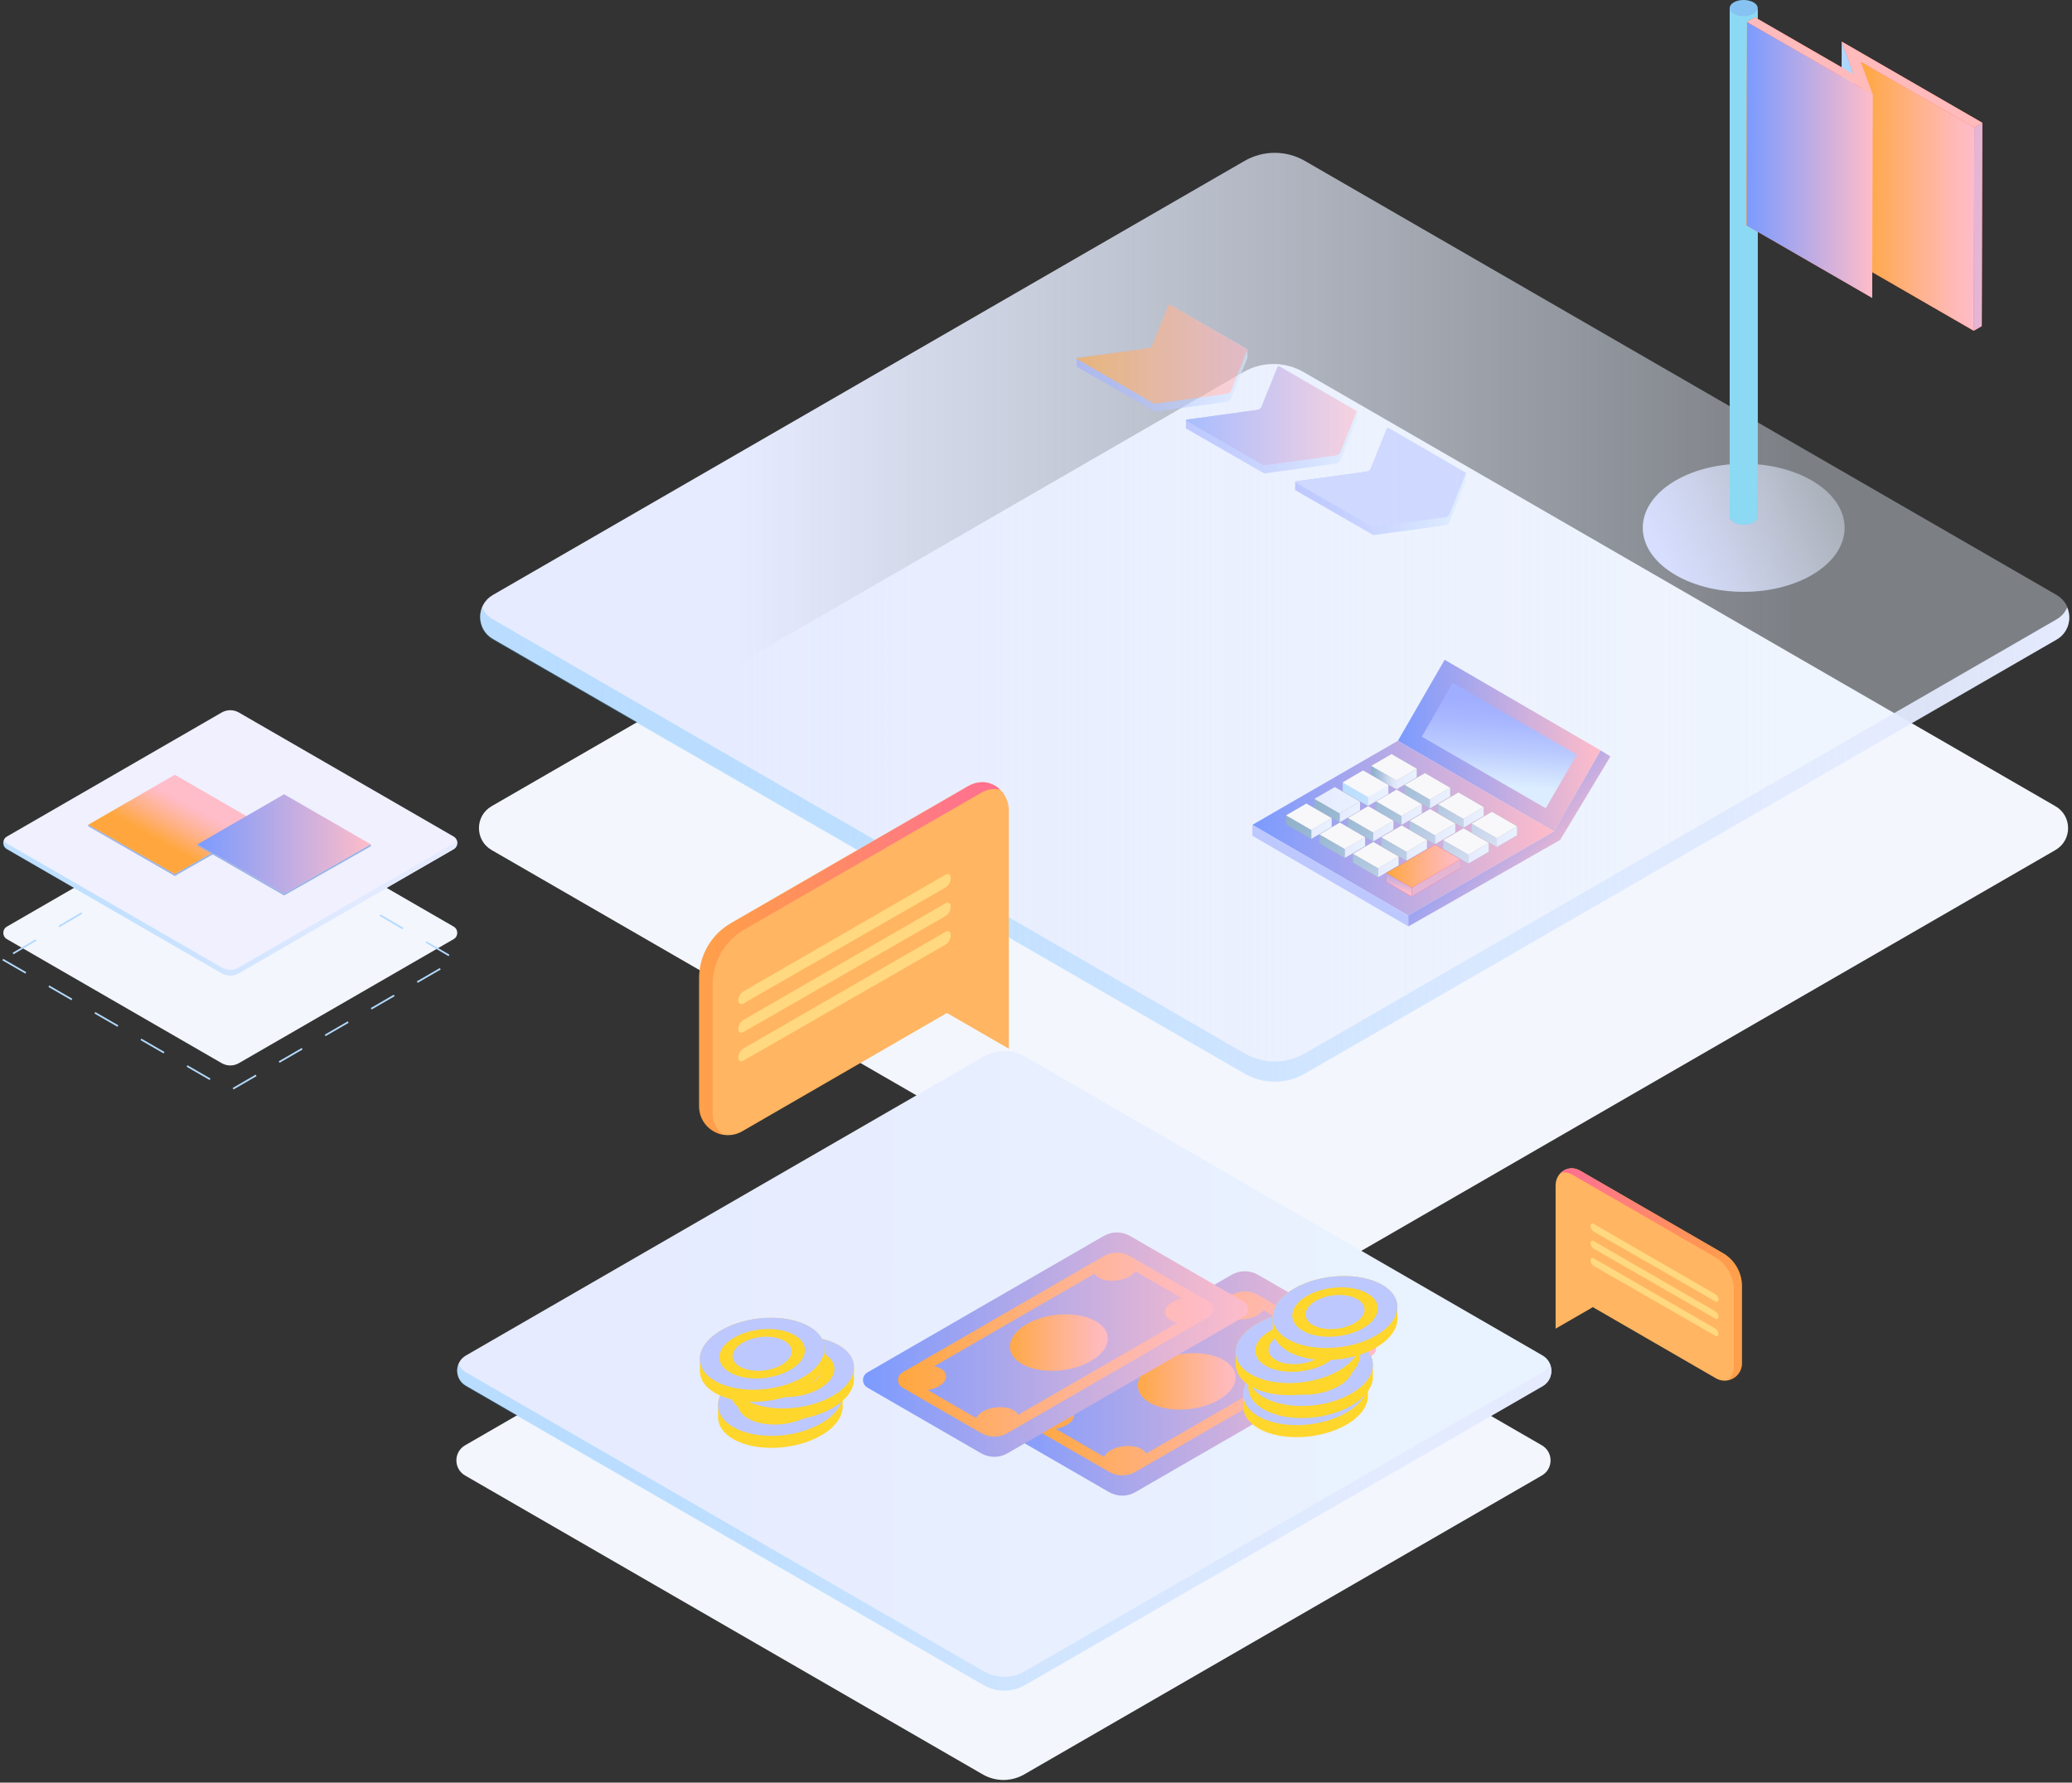 <?xml version="1.0" encoding="UTF-8"?>
<svg width="465px" height="400px" viewBox="0 0 465 400" version="1.1" xmlns="http://www.w3.org/2000/svg" xmlns:xlink="http://www.w3.org/1999/xlink">
    <rect x="0" y="0" width="465" height="400" fill="#333333" stroke="none"/>
    <title>Выгодные условия</title>
    <defs>
        <linearGradient x1="16.215%" y1="49.998%" x2="82.917%" y2="49.998%" id="linearGradient-1">
            <stop stop-color="#E6EBFF" offset="0%"></stop>
            <stop stop-color="#E9F2FF" stop-opacity="0.4" offset="100%"></stop>
        </linearGradient>
        <linearGradient x1="-0.002%" y1="49.999%" x2="100%" y2="49.999%" id="linearGradient-2">
            <stop stop-color="#50BBFF" stop-opacity="0.3" offset="0%"></stop>
            <stop stop-color="#56BDFF" stop-opacity="0.314" offset="1.96%"></stop>
            <stop stop-color="#82CBFF" stop-opacity="0.427" offset="18.16%"></stop>
            <stop stop-color="#A6D6FF" stop-opacity="0.542" offset="34.55%"></stop>
            <stop stop-color="#C2DFFF" stop-opacity="0.656" offset="50.93%"></stop>
            <stop stop-color="#D6E6FF" stop-opacity="0.771" offset="67.29%"></stop>
            <stop stop-color="#E2EAFF" stop-opacity="0.885" offset="83.64%"></stop>
            <stop stop-color="#E6EBFF" offset="100%"></stop>
        </linearGradient>
        <linearGradient x1="16.217%" y1="50.003%" x2="82.918%" y2="50.003%" id="linearGradient-3">
            <stop stop-color="#E6EBFF" offset="0%"></stop>
            <stop stop-color="#E9F2FF" offset="100%"></stop>
        </linearGradient>
        <linearGradient x1="0.004%" y1="50%" x2="100.001%" y2="50%" id="linearGradient-4">
            <stop stop-color="#50BBFF" stop-opacity="0.3" offset="0%"></stop>
            <stop stop-color="#56BDFF" stop-opacity="0.314" offset="1.96%"></stop>
            <stop stop-color="#82CBFF" stop-opacity="0.427" offset="18.16%"></stop>
            <stop stop-color="#A6D6FF" stop-opacity="0.542" offset="34.55%"></stop>
            <stop stop-color="#C2DFFF" stop-opacity="0.656" offset="50.93%"></stop>
            <stop stop-color="#D6E6FF" stop-opacity="0.771" offset="67.29%"></stop>
            <stop stop-color="#E2EAFF" stop-opacity="0.885" offset="83.64%"></stop>
            <stop stop-color="#E6EBFF" offset="100%"></stop>
        </linearGradient>
        <linearGradient x1="0.013%" y1="49.991%" x2="100.002%" y2="49.991%" id="linearGradient-5">
            <stop stop-color="#50BBFF" stop-opacity="0.3" offset="0%"></stop>
            <stop stop-color="#56BDFF" stop-opacity="0.314" offset="1.96%"></stop>
            <stop stop-color="#82CBFF" stop-opacity="0.427" offset="18.16%"></stop>
            <stop stop-color="#A6D6FF" stop-opacity="0.542" offset="34.55%"></stop>
            <stop stop-color="#C2DFFF" stop-opacity="0.656" offset="50.93%"></stop>
            <stop stop-color="#D6E6FF" stop-opacity="0.771" offset="67.29%"></stop>
            <stop stop-color="#E2EAFF" stop-opacity="0.885" offset="83.64%"></stop>
            <stop stop-color="#E6EBFF" offset="100%"></stop>
        </linearGradient>
        <linearGradient x1="6.613%" y1="63.563%" x2="101.047%" y2="34.029%" id="linearGradient-6">
            <stop stop-color="#D7DEFF" offset="0%"></stop>
            <stop stop-color="#DEE6FF" stop-opacity="0.692" offset="51.41%"></stop>
            <stop stop-color="#E9F2FF" stop-opacity="0.4" offset="100%"></stop>
        </linearGradient>
        <linearGradient x1="0.017%" y1="50%" x2="100.01%" y2="50%" id="linearGradient-7">
            <stop stop-color="#FFA73E" offset="0%"></stop>
            <stop stop-color="#FFB182" offset="44.11%"></stop>
            <stop stop-color="#FFB9B5" offset="81.65%"></stop>
            <stop stop-color="#FFBCC9" offset="100%"></stop>
        </linearGradient>
        <linearGradient x1="0.005%" y1="49.996%" x2="100.002%" y2="49.996%" id="linearGradient-8">
            <stop stop-color="#FFA73E" offset="0%"></stop>
            <stop stop-color="#E4A566" offset="0.071%"></stop>
            <stop stop-color="#AC9FB8" offset="0.226%"></stop>
            <stop stop-color="#899CEB" offset="0.336%"></stop>
            <stop stop-color="#7B9BFF" offset="0.39%"></stop>
            <stop stop-color="#FFBCC9" offset="100%"></stop>
        </linearGradient>
        <linearGradient x1="0.023%" y1="50.061%" x2="100.007%" y2="50.061%" id="linearGradient-9">
            <stop stop-color="#A0AEFF" offset="0%"></stop>
            <stop stop-color="#A7B6FF" offset="22.96%"></stop>
            <stop stop-color="#BBCBFF" offset="58.19%"></stop>
            <stop stop-color="#DBEDFF" offset="100%"></stop>
        </linearGradient>
        <linearGradient x1="0.015%" y1="49.992%" x2="100.004%" y2="49.992%" id="linearGradient-10">
            <stop stop-color="#FFA73E" offset="0%"></stop>
            <stop stop-color="#FFB182" offset="44.11%"></stop>
            <stop stop-color="#FFB9B5" offset="81.65%"></stop>
            <stop stop-color="#FFBCC9" offset="100%"></stop>
        </linearGradient>
        <linearGradient x1="-0.003%" y1="50.007%" x2="99.98%" y2="50.007%" id="linearGradient-11">
            <stop stop-color="#A0AEFF" offset="0%"></stop>
            <stop stop-color="#A7B6FF" offset="22.96%"></stop>
            <stop stop-color="#BBCBFF" offset="58.19%"></stop>
            <stop stop-color="#DBEDFF" offset="100%"></stop>
        </linearGradient>
        <linearGradient x1="0.014%" y1="50.023%" x2="100.003%" y2="50.023%" id="linearGradient-12">
            <stop stop-color="#FFA73E" offset="0%"></stop>
            <stop stop-color="#E4A566" offset="0.071%"></stop>
            <stop stop-color="#AC9FB8" offset="0.226%"></stop>
            <stop stop-color="#899CEB" offset="0.336%"></stop>
            <stop stop-color="#7B9BFF" offset="0.39%"></stop>
            <stop stop-color="#FFBCC9" offset="100%"></stop>
        </linearGradient>
        <linearGradient x1="-0.005%" y1="49.996%" x2="100.006%" y2="49.996%" id="linearGradient-13">
            <stop stop-color="#A0AEFF" offset="0%"></stop>
            <stop stop-color="#A7B6FF" offset="22.96%"></stop>
            <stop stop-color="#BBCBFF" offset="58.19%"></stop>
            <stop stop-color="#DBEDFF" offset="100%"></stop>
        </linearGradient>
        <linearGradient x1="0.002%" y1="49.997%" x2="99.998%" y2="49.997%" id="linearGradient-14">
            <stop stop-color="#FFA73E" offset="0%"></stop>
            <stop stop-color="#E4A566" offset="0.071%"></stop>
            <stop stop-color="#AC9FB8" offset="0.226%"></stop>
            <stop stop-color="#899CEB" offset="0.336%"></stop>
            <stop stop-color="#7B9BFF" offset="0.39%"></stop>
            <stop stop-color="#FFBCC9" offset="100%"></stop>
        </linearGradient>
        <linearGradient x1="-0.007%" y1="50.007%" x2="99.997%" y2="50.007%" id="linearGradient-15">
            <stop stop-color="#FFA73E" offset="0%"></stop>
            <stop stop-color="#E4A566" offset="0.071%"></stop>
            <stop stop-color="#AC9FB8" offset="0.226%"></stop>
            <stop stop-color="#899CEB" offset="0.336%"></stop>
            <stop stop-color="#7B9BFF" offset="0.39%"></stop>
            <stop stop-color="#FFBCC9" offset="100%"></stop>
        </linearGradient>
        <linearGradient x1="30.698%" y1="35.439%" x2="74.591%" y2="71.445%" id="linearGradient-16">
            <stop stop-color="#FFA73E" offset="0%"></stop>
            <stop stop-color="#E4A566" offset="0.071%"></stop>
            <stop stop-color="#AC9FB8" offset="0.226%"></stop>
            <stop stop-color="#899CEB" offset="0.336%"></stop>
            <stop stop-color="#7B9BFF" offset="0.39%"></stop>
            <stop stop-color="#FFBCC9" offset="100%"></stop>
        </linearGradient>
        <linearGradient x1="0.101%" y1="49.989%" x2="99.989%" y2="49.989%" id="linearGradient-17">
            <stop stop-color="#E6EBFF" offset="0%"></stop>
            <stop stop-color="#E9F2FF" offset="100%"></stop>
        </linearGradient>
        <linearGradient x1="-172.481%" y1="-166.281%" x2="439.588%" y2="428.757%" id="linearGradient-18">
            <stop stop-color="#50BBFF" stop-opacity="0.3" offset="0%"></stop>
            <stop stop-color="#56BDFF" stop-opacity="0.314" offset="1.96%"></stop>
            <stop stop-color="#82CBFF" stop-opacity="0.427" offset="18.16%"></stop>
            <stop stop-color="#A6D6FF" stop-opacity="0.542" offset="34.55%"></stop>
            <stop stop-color="#C2DFFF" stop-opacity="0.656" offset="50.93%"></stop>
            <stop stop-color="#D6E6FF" stop-opacity="0.771" offset="67.29%"></stop>
            <stop stop-color="#E2EAFF" stop-opacity="0.885" offset="83.64%"></stop>
            <stop stop-color="#E6EBFF" offset="100%"></stop>
        </linearGradient>
        <linearGradient x1="-0.107%" y1="49.905%" x2="100%" y2="49.905%" id="linearGradient-19">
            <stop stop-color="#E6EBFF" offset="0%"></stop>
            <stop stop-color="#E9F2FF" offset="100%"></stop>
        </linearGradient>
        <linearGradient x1="-273.627%" y1="-264.687%" x2="338.442%" y2="330.351%" id="linearGradient-20">
            <stop stop-color="#50BBFF" stop-opacity="0.3" offset="0%"></stop>
            <stop stop-color="#56BDFF" stop-opacity="0.314" offset="1.96%"></stop>
            <stop stop-color="#82CBFF" stop-opacity="0.427" offset="18.16%"></stop>
            <stop stop-color="#A6D6FF" stop-opacity="0.542" offset="34.55%"></stop>
            <stop stop-color="#C2DFFF" stop-opacity="0.656" offset="50.93%"></stop>
            <stop stop-color="#D6E6FF" stop-opacity="0.771" offset="67.29%"></stop>
            <stop stop-color="#E2EAFF" stop-opacity="0.885" offset="83.64%"></stop>
            <stop stop-color="#E6EBFF" offset="100%"></stop>
        </linearGradient>
        <linearGradient x1="-0.077%" y1="50.05%" x2="100.029%" y2="50.05%" id="linearGradient-21">
            <stop stop-color="#E6EBFF" offset="0%"></stop>
            <stop stop-color="#E9F2FF" offset="100%"></stop>
        </linearGradient>
        <linearGradient x1="-374.771%" y1="-362.23%" x2="237.296%" y2="231.678%" id="linearGradient-22">
            <stop stop-color="#50BBFF" stop-opacity="0.3" offset="0%"></stop>
            <stop stop-color="#56BDFF" stop-opacity="0.314" offset="1.96%"></stop>
            <stop stop-color="#82CBFF" stop-opacity="0.427" offset="18.16%"></stop>
            <stop stop-color="#A6D6FF" stop-opacity="0.542" offset="34.55%"></stop>
            <stop stop-color="#C2DFFF" stop-opacity="0.656" offset="50.93%"></stop>
            <stop stop-color="#D6E6FF" stop-opacity="0.771" offset="67.29%"></stop>
            <stop stop-color="#E2EAFF" stop-opacity="0.885" offset="83.64%"></stop>
            <stop stop-color="#E6EBFF" offset="100%"></stop>
        </linearGradient>
        <linearGradient x1="-0.02%" y1="49.972%" x2="100.09%" y2="49.972%" id="linearGradient-23">
            <stop stop-color="#E6EBFF" offset="0%"></stop>
            <stop stop-color="#E9F2FF" offset="100%"></stop>
        </linearGradient>
        <linearGradient x1="-151.952%" y1="-146.677%" x2="461.196%" y2="450.462%" id="linearGradient-24">
            <stop stop-color="#50BBFF" stop-opacity="0.3" offset="0%"></stop>
            <stop stop-color="#56BDFF" stop-opacity="0.314" offset="1.96%"></stop>
            <stop stop-color="#82CBFF" stop-opacity="0.427" offset="18.16%"></stop>
            <stop stop-color="#A6D6FF" stop-opacity="0.542" offset="34.55%"></stop>
            <stop stop-color="#C2DFFF" stop-opacity="0.656" offset="50.93%"></stop>
            <stop stop-color="#D6E6FF" stop-opacity="0.771" offset="67.29%"></stop>
            <stop stop-color="#E2EAFF" stop-opacity="0.885" offset="83.64%"></stop>
            <stop stop-color="#E6EBFF" offset="100%"></stop>
        </linearGradient>
        <linearGradient x1="-0.009%" y1="49.996%" x2="100.101%" y2="49.996%" id="linearGradient-25">
            <stop stop-color="#E6EBFF" offset="0%"></stop>
            <stop stop-color="#E9F2FF" offset="100%"></stop>
        </linearGradient>
        <linearGradient x1="-252.831%" y1="-243.752%" x2="359.238%" y2="350.156%" id="linearGradient-26">
            <stop stop-color="#50BBFF" stop-opacity="0.3" offset="0%"></stop>
            <stop stop-color="#56BDFF" stop-opacity="0.314" offset="1.96%"></stop>
            <stop stop-color="#82CBFF" stop-opacity="0.427" offset="18.16%"></stop>
            <stop stop-color="#A6D6FF" stop-opacity="0.542" offset="34.55%"></stop>
            <stop stop-color="#C2DFFF" stop-opacity="0.656" offset="50.93%"></stop>
            <stop stop-color="#D6E6FF" stop-opacity="0.771" offset="67.29%"></stop>
            <stop stop-color="#E2EAFF" stop-opacity="0.885" offset="83.64%"></stop>
            <stop stop-color="#E6EBFF" offset="100%"></stop>
        </linearGradient>
        <linearGradient x1="0.022%" y1="50.03%" x2="99.908%" y2="50.03%" id="linearGradient-27">
            <stop stop-color="#E6EBFF" offset="0%"></stop>
            <stop stop-color="#E9F2FF" offset="100%"></stop>
        </linearGradient>
        <linearGradient x1="-353.977%" y1="-341.973%" x2="258.092%" y2="251.936%" id="linearGradient-28">
            <stop stop-color="#50BBFF" stop-opacity="0.3" offset="0%"></stop>
            <stop stop-color="#56BDFF" stop-opacity="0.314" offset="1.96%"></stop>
            <stop stop-color="#82CBFF" stop-opacity="0.427" offset="18.16%"></stop>
            <stop stop-color="#A6D6FF" stop-opacity="0.542" offset="34.55%"></stop>
            <stop stop-color="#C2DFFF" stop-opacity="0.656" offset="50.93%"></stop>
            <stop stop-color="#D6E6FF" stop-opacity="0.771" offset="67.29%"></stop>
            <stop stop-color="#E2EAFF" stop-opacity="0.885" offset="83.64%"></stop>
            <stop stop-color="#E6EBFF" offset="100%"></stop>
        </linearGradient>
        <linearGradient x1="0.079%" y1="49.959%" x2="99.952%" y2="49.959%" id="linearGradient-29">
            <stop stop-color="#E6EBFF" offset="0%"></stop>
            <stop stop-color="#E9F2FF" offset="100%"></stop>
        </linearGradient>
        <linearGradient x1="-130.713%" y1="-125.689%" x2="481.356%" y2="469.349%" id="linearGradient-30">
            <stop stop-color="#50BBFF" stop-opacity="0.3" offset="0%"></stop>
            <stop stop-color="#56BDFF" stop-opacity="0.314" offset="1.96%"></stop>
            <stop stop-color="#82CBFF" stop-opacity="0.427" offset="18.16%"></stop>
            <stop stop-color="#A6D6FF" stop-opacity="0.542" offset="34.55%"></stop>
            <stop stop-color="#C2DFFF" stop-opacity="0.656" offset="50.93%"></stop>
            <stop stop-color="#D6E6FF" stop-opacity="0.771" offset="67.29%"></stop>
            <stop stop-color="#E2EAFF" stop-opacity="0.885" offset="83.64%"></stop>
            <stop stop-color="#E6EBFF" offset="100%"></stop>
        </linearGradient>
        <linearGradient x1="0.09%" y1="50.093%" x2="99.965%" y2="50.093%" id="linearGradient-31">
            <stop stop-color="#E6EBFF" offset="0%"></stop>
            <stop stop-color="#E9F2FF" offset="100%"></stop>
        </linearGradient>
        <linearGradient x1="-231.859%" y1="-223.493%" x2="380.21%" y2="370.415%" id="linearGradient-32">
            <stop stop-color="#50BBFF" stop-opacity="0.3" offset="0%"></stop>
            <stop stop-color="#56BDFF" stop-opacity="0.314" offset="1.96%"></stop>
            <stop stop-color="#82CBFF" stop-opacity="0.427" offset="18.16%"></stop>
            <stop stop-color="#A6D6FF" stop-opacity="0.542" offset="34.55%"></stop>
            <stop stop-color="#C2DFFF" stop-opacity="0.656" offset="50.93%"></stop>
            <stop stop-color="#D6E6FF" stop-opacity="0.771" offset="67.29%"></stop>
            <stop stop-color="#E2EAFF" stop-opacity="0.885" offset="83.64%"></stop>
            <stop stop-color="#E6EBFF" offset="100%"></stop>
        </linearGradient>
        <linearGradient x1="-0.039%" y1="49.94%" x2="100.05%" y2="49.94%" id="linearGradient-33">
            <stop stop-color="#E6EBFF" offset="0%"></stop>
            <stop stop-color="#E9F2FF" offset="100%"></stop>
        </linearGradient>
        <linearGradient x1="-110.113%" y1="-105.94%" x2="503.035%" y2="491.199%" id="linearGradient-34">
            <stop stop-color="#50BBFF" stop-opacity="0.3" offset="0%"></stop>
            <stop stop-color="#56BDFF" stop-opacity="0.314" offset="1.96%"></stop>
            <stop stop-color="#82CBFF" stop-opacity="0.427" offset="18.16%"></stop>
            <stop stop-color="#A6D6FF" stop-opacity="0.542" offset="34.55%"></stop>
            <stop stop-color="#C2DFFF" stop-opacity="0.656" offset="50.93%"></stop>
            <stop stop-color="#D6E6FF" stop-opacity="0.771" offset="67.29%"></stop>
            <stop stop-color="#E2EAFF" stop-opacity="0.885" offset="83.64%"></stop>
            <stop stop-color="#E6EBFF" offset="100%"></stop>
        </linearGradient>
        <linearGradient x1="-0.029%" y1="50.075%" x2="100.066%" y2="50.075%" id="linearGradient-35">
            <stop stop-color="#E6EBFF" offset="0%"></stop>
            <stop stop-color="#E9F2FF" offset="100%"></stop>
        </linearGradient>
        <linearGradient x1="-211.437%" y1="-204.13%" x2="401.711%" y2="391.876%" id="linearGradient-36">
            <stop stop-color="#50BBFF" stop-opacity="0.3" offset="0%"></stop>
            <stop stop-color="#56BDFF" stop-opacity="0.314" offset="1.96%"></stop>
            <stop stop-color="#82CBFF" stop-opacity="0.427" offset="18.16%"></stop>
            <stop stop-color="#A6D6FF" stop-opacity="0.542" offset="34.55%"></stop>
            <stop stop-color="#C2DFFF" stop-opacity="0.656" offset="50.93%"></stop>
            <stop stop-color="#D6E6FF" stop-opacity="0.771" offset="67.29%"></stop>
            <stop stop-color="#E2EAFF" stop-opacity="0.885" offset="83.64%"></stop>
            <stop stop-color="#E6EBFF" offset="100%"></stop>
        </linearGradient>
        <linearGradient x1="-0.036%" y1="50.011%" x2="100.035%" y2="50.011%" id="linearGradient-37">
            <stop stop-color="#E6EBFF" offset="0%"></stop>
            <stop stop-color="#E9F2FF" offset="100%"></stop>
        </linearGradient>
        <linearGradient x1="0.09%" y1="50.091%" x2="99.976%" y2="50.091%" id="linearGradient-38">
            <stop stop-color="#E6EBFF" offset="0%"></stop>
            <stop stop-color="#E9F2FF" offset="100%"></stop>
        </linearGradient>
        <linearGradient x1="-156.063%" y1="-107.872%" x2="664.725%" y2="520.993%" id="linearGradient-39">
            <stop stop-color="#50BBFF" stop-opacity="0.3" offset="0%"></stop>
            <stop stop-color="#56BDFF" stop-opacity="0.314" offset="1.96%"></stop>
            <stop stop-color="#82CBFF" stop-opacity="0.427" offset="18.16%"></stop>
            <stop stop-color="#A6D6FF" stop-opacity="0.542" offset="34.55%"></stop>
            <stop stop-color="#C2DFFF" stop-opacity="0.656" offset="50.93%"></stop>
            <stop stop-color="#D6E6FF" stop-opacity="0.771" offset="67.29%"></stop>
            <stop stop-color="#E2EAFF" stop-opacity="0.885" offset="83.64%"></stop>
            <stop stop-color="#E6EBFF" offset="100%"></stop>
        </linearGradient>
        <linearGradient x1="0.03%" y1="50.03%" x2="99.996%" y2="50.03%" id="linearGradient-40">
            <stop stop-color="#50BBFF" stop-opacity="0.3" offset="0%"></stop>
            <stop stop-color="#56BDFF" stop-opacity="0.314" offset="1.96%"></stop>
            <stop stop-color="#82CBFF" stop-opacity="0.427" offset="18.16%"></stop>
            <stop stop-color="#A6D6FF" stop-opacity="0.542" offset="34.55%"></stop>
            <stop stop-color="#C2DFFF" stop-opacity="0.656" offset="50.93%"></stop>
            <stop stop-color="#D6E6FF" stop-opacity="0.771" offset="67.29%"></stop>
            <stop stop-color="#E2EAFF" stop-opacity="0.885" offset="83.64%"></stop>
            <stop stop-color="#E6EBFF" offset="100%"></stop>
        </linearGradient>
        <linearGradient x1="0.07%" y1="50.06%" x2="99.941%" y2="50.06%" id="linearGradient-41">
            <stop stop-color="#E6EBFF" offset="0%"></stop>
            <stop stop-color="#E9F2FF" offset="100%"></stop>
        </linearGradient>
        <linearGradient x1="-30.102%" y1="-27.722%" x2="581.967%" y2="566.187%" id="linearGradient-42">
            <stop stop-color="#50BBFF" stop-opacity="0.3" offset="0%"></stop>
            <stop stop-color="#56BDFF" stop-opacity="0.314" offset="1.96%"></stop>
            <stop stop-color="#82CBFF" stop-opacity="0.427" offset="18.16%"></stop>
            <stop stop-color="#A6D6FF" stop-opacity="0.542" offset="34.55%"></stop>
            <stop stop-color="#C2DFFF" stop-opacity="0.656" offset="50.93%"></stop>
            <stop stop-color="#D6E6FF" stop-opacity="0.771" offset="67.29%"></stop>
            <stop stop-color="#E2EAFF" stop-opacity="0.885" offset="83.64%"></stop>
            <stop stop-color="#E6EBFF" offset="100%"></stop>
        </linearGradient>
        <linearGradient x1="-0.034%" y1="50.008%" x2="99.974%" y2="50.008%" id="linearGradient-43">
            <stop stop-color="#E6EBFF" offset="0%"></stop>
            <stop stop-color="#E9F2FF" offset="100%"></stop>
        </linearGradient>
        <linearGradient x1="-0.055%" y1="50.045%" x2="100.042%" y2="50.045%" id="linearGradient-44">
            <stop stop-color="#E6EBFF" offset="0%"></stop>
            <stop stop-color="#E9F2FF" offset="100%"></stop>
        </linearGradient>
        <linearGradient x1="-9.323%" y1="-7.667%" x2="603.825%" y2="588.338%" id="linearGradient-45">
            <stop stop-color="#50BBFF" stop-opacity="0.3" offset="0%"></stop>
            <stop stop-color="#56BDFF" stop-opacity="0.314" offset="1.96%"></stop>
            <stop stop-color="#82CBFF" stop-opacity="0.427" offset="18.16%"></stop>
            <stop stop-color="#A6D6FF" stop-opacity="0.542" offset="34.55%"></stop>
            <stop stop-color="#C2DFFF" stop-opacity="0.656" offset="50.93%"></stop>
            <stop stop-color="#D6E6FF" stop-opacity="0.771" offset="67.29%"></stop>
            <stop stop-color="#E2EAFF" stop-opacity="0.885" offset="83.64%"></stop>
            <stop stop-color="#E6EBFF" offset="100%"></stop>
        </linearGradient>
        <linearGradient x1="70.005%" y1="-29.633%" x2="44.4%" y2="71.987%" id="linearGradient-46">
            <stop stop-color="#FFA73E" offset="0%"></stop>
            <stop stop-color="#E4A566" offset="0.071%"></stop>
            <stop stop-color="#AC9FB8" offset="0.226%"></stop>
            <stop stop-color="#899CEB" offset="0.336%"></stop>
            <stop stop-color="#7B9BFF" offset="0.39%"></stop>
            <stop stop-color="#FFBCC9" offset="100%"></stop>
        </linearGradient>
        <linearGradient x1="0.026%" y1="49.982%" x2="99.998%" y2="49.982%" id="linearGradient-47">
            <stop stop-color="#FFA73E" offset="0%"></stop>
            <stop stop-color="#FFB182" offset="44.11%"></stop>
            <stop stop-color="#FFB9B5" offset="81.65%"></stop>
            <stop stop-color="#FFBCC9" offset="100%"></stop>
        </linearGradient>
        <linearGradient x1="53.478%" y1="14.975%" x2="46.907%" y2="81.142%" id="linearGradient-48">
            <stop stop-color="#A0AEFF" offset="0%"></stop>
            <stop stop-color="#A7B6FF" offset="22.96%"></stop>
            <stop stop-color="#BBCBFF" offset="58.19%"></stop>
            <stop stop-color="#DBEDFF" offset="100%"></stop>
        </linearGradient>
        <linearGradient x1="37.702%" y1="62.772%" x2="63.93%" y2="35.784%" id="linearGradient-49">
            <stop stop-color="#FFA73E" offset="0%"></stop>
            <stop stop-color="#FFB182" offset="44.11%"></stop>
            <stop stop-color="#FFB9B5" offset="81.65%"></stop>
            <stop stop-color="#FFBCC9" offset="100%"></stop>
        </linearGradient>
        <linearGradient x1="-0.009%" y1="49.984%" x2="99.991%" y2="49.984%" id="linearGradient-50">
            <stop stop-color="#FFA73E" offset="0%"></stop>
            <stop stop-color="#E4A566" offset="0.071%"></stop>
            <stop stop-color="#AC9FB8" offset="0.226%"></stop>
            <stop stop-color="#899CEB" offset="0.336%"></stop>
            <stop stop-color="#7B9BFF" offset="0.39%"></stop>
            <stop stop-color="#FFBCC9" offset="100%"></stop>
        </linearGradient>
        <linearGradient x1="0%" y1="49.992%" x2="100.012%" y2="49.992%" id="linearGradient-51">
            <stop stop-color="#FFA73E" offset="0%"></stop>
            <stop stop-color="#E4A566" offset="0.071%"></stop>
            <stop stop-color="#AC9FB8" offset="0.226%"></stop>
            <stop stop-color="#899CEB" offset="0.336%"></stop>
            <stop stop-color="#7B9BFF" offset="0.39%"></stop>
            <stop stop-color="#FFBCC9" offset="100%"></stop>
        </linearGradient>
        <linearGradient x1="-0.009%" y1="49.983%" x2="100.014%" y2="49.983%" id="linearGradient-52">
            <stop stop-color="#FFA73E" offset="0%"></stop>
            <stop stop-color="#FFB182" offset="44.11%"></stop>
            <stop stop-color="#FFB9B5" offset="81.65%"></stop>
            <stop stop-color="#FFBCC9" offset="100%"></stop>
        </linearGradient>
        <linearGradient x1="-0.001%" y1="50.015%" x2="100.001%" y2="50.015%" id="linearGradient-53">
            <stop stop-color="#FFA73E" offset="0%"></stop>
            <stop stop-color="#FFB182" offset="44.11%"></stop>
            <stop stop-color="#FFB9B5" offset="81.65%"></stop>
            <stop stop-color="#FFBCC9" offset="100%"></stop>
        </linearGradient>
        <linearGradient x1="0.003%" y1="50.004%" x2="100.015%" y2="50.004%" id="linearGradient-54">
            <stop stop-color="#FFA73E" offset="0%"></stop>
            <stop stop-color="#E4A566" offset="0.071%"></stop>
            <stop stop-color="#AC9FB8" offset="0.226%"></stop>
            <stop stop-color="#899CEB" offset="0.336%"></stop>
            <stop stop-color="#7B9BFF" offset="0.39%"></stop>
            <stop stop-color="#FFBCC9" offset="100%"></stop>
        </linearGradient>
        <linearGradient x1="0.002%" y1="50.03%" x2="100.01%" y2="50.03%" id="linearGradient-55">
            <stop stop-color="#FFA73E" offset="0%"></stop>
            <stop stop-color="#FFB182" offset="44.11%"></stop>
            <stop stop-color="#FFB9B5" offset="81.65%"></stop>
            <stop stop-color="#FFBCC9" offset="100%"></stop>
        </linearGradient>
        <linearGradient x1="0.003%" y1="50.006%" x2="100.005%" y2="50.006%" id="linearGradient-56">
            <stop stop-color="#FFA73E" offset="0%"></stop>
            <stop stop-color="#FFB182" offset="44.11%"></stop>
            <stop stop-color="#FFB9B5" offset="81.65%"></stop>
            <stop stop-color="#FFBCC9" offset="100%"></stop>
        </linearGradient>
        <linearGradient x1="99.99%" y1="50.002%" x2="-0.003%" y2="50.002%" id="linearGradient-57">
            <stop stop-color="#FF6E91" offset="0%"></stop>
            <stop stop-color="#FF6E8D" stop-opacity="0.874" offset="17.99%"></stop>
            <stop stop-color="#FF6E81" stop-opacity="0.748" offset="35.97%"></stop>
            <stop stop-color="#FF6F6D" stop-opacity="0.622" offset="53.96%"></stop>
            <stop stop-color="#FF6F51" stop-opacity="0.496" offset="71.96%"></stop>
            <stop stop-color="#FF702D" stop-opacity="0.371" offset="89.81%"></stop>
            <stop stop-color="#FF7015" stop-opacity="0.3" offset="100%"></stop>
        </linearGradient>
        <linearGradient x1="0.006%" y1="49.992%" x2="100.006%" y2="49.992%" id="linearGradient-58">
            <stop stop-color="#FF6E91" offset="0%"></stop>
            <stop stop-color="#FF6E8D" stop-opacity="0.874" offset="17.99%"></stop>
            <stop stop-color="#FF6E81" stop-opacity="0.748" offset="35.97%"></stop>
            <stop stop-color="#FF6F6D" stop-opacity="0.622" offset="53.96%"></stop>
            <stop stop-color="#FF6F51" stop-opacity="0.496" offset="71.96%"></stop>
            <stop stop-color="#FF702D" stop-opacity="0.371" offset="89.81%"></stop>
            <stop stop-color="#FF7015" stop-opacity="0.3" offset="100%"></stop>
        </linearGradient>
    </defs>
    <g id="Основной-сайт" stroke="none" stroke-width="1" fill="none" fill-rule="evenodd">
        <g id="Новый-блок-с-иллюстрацией-Copy" transform="translate(-810, -996)">
            <g id="Выгодные-условия" transform="translate(810, 996)">
                <path d="M279.05,288.15 L110.33,190.74 C106.54,188.55 106.54,183.09 110.33,180.9 L279.05,83.49 C283.23,81.08 288.38,81.08 292.56,83.49 L461.28,180.9 C465.07,183.09 465.07,188.55 461.28,190.74 L292.56,288.15 C288.38,290.56 283.23,290.56 279.05,288.15 Z" id="Path" fill="#F3F6FD" fill-rule="nonzero"></path>
                <path d="M279.32,240.76 L110.6,143.35 C106.81,141.16 106.81,135.7 110.6,133.51 L279.32,36.1 C283.5,33.69 288.65,33.69 292.83,36.1 L461.55,133.51 C465.34,135.7 465.34,141.16 461.55,143.35 L292.83,240.76 C288.65,243.17 283.5,243.17 279.32,240.76 Z" id="Path" fill="url(#linearGradient-1)" fill-rule="nonzero"></path>
                <path d="M461.55,138.97 L292.83,236.38 C288.65,238.79 283.5,238.79 279.32,236.38 L110.6,138.97 C109.48,138.32 108.69,137.38 108.24,136.32 C107.16,138.82 107.94,141.98 110.6,143.52 L279.32,240.93 C283.5,243.34 288.65,243.34 292.83,240.93 L461.55,143.52 C464.21,141.98 465,138.83 463.91,136.32 C463.46,137.38 462.67,138.32 461.55,138.97 Z" id="Path" fill="url(#linearGradient-2)" fill-rule="nonzero"></path>
                <path d="M220.55,398.16 L104.38,331.09 C101.77,329.58 101.77,325.82 104.38,324.31 L220.55,257.24 C223.43,255.58 226.97,255.58 229.85,257.24 L346.02,324.31 C348.63,325.82 348.63,329.58 346.02,331.09 L229.85,398.16 C226.97,399.82 223.43,399.82 220.55,398.16 Z" id="Path" fill="#F3F6FD" fill-rule="nonzero"></path>
                <path d="M220.73,378.01 L104.56,310.94 C101.95,309.43 101.95,305.67 104.56,304.16 L220.73,237.09 C223.61,235.43 227.15,235.43 230.03,237.09 L346.2,304.16 C348.81,305.67 348.81,309.43 346.2,310.94 L230.03,378.01 C227.16,379.68 223.61,379.68 220.73,378.01 Z" id="Path" fill="url(#linearGradient-3)" fill-rule="nonzero"></path>
                <path d="M346.2,307.93 L230.03,375 C227.15,376.66 223.61,376.66 220.73,375 L104.56,307.93 C103.79,307.48 103.25,306.84 102.93,306.11 C102.18,307.83 102.72,310.01 104.56,311.06 L220.73,378.13 C223.61,379.79 227.15,379.79 230.03,378.13 L346.2,311.06 C348.03,310 348.57,307.83 347.83,306.11 C347.51,306.83 346.97,307.48 346.2,307.93 Z" id="Path" fill="url(#linearGradient-4)" fill-rule="nonzero"></path>
                <path d="M49.75,238.56 L1.55,210.73 C0.47,210.11 0.47,208.54 1.55,207.92 L49.75,180.09 C50.94,179.4 52.41,179.4 53.61,180.09 L101.81,207.92 C102.89,208.54 102.89,210.11 101.81,210.73 L53.61,238.56 C52.41,239.25 50.94,239.25 49.75,238.56 Z" id="Path" fill="#F3F6FD" fill-rule="nonzero"></path>
                <path d="M0.62,215.32 L51.56,244.73 L102.37,215.32 L51.29,185.5 L0.62,215.32 Z" id="Path" stroke="#B3DAFF" stroke-width="0.384" stroke-dasharray="5.969"></path>
                <path d="M49.75,218.35 L1.55,190.52 C0.47,189.9 0.47,188.33 1.55,187.71 L49.75,159.88 C50.94,159.19 52.41,159.19 53.61,159.88 L101.81,187.71 C102.89,188.33 102.89,189.9 101.81,190.52 L53.61,218.35 C52.41,219.03 50.94,219.03 49.75,218.35 Z" id="Path" fill="#F0F0FF" fill-rule="nonzero"></path>
                <path d="M101.8,189.27 L53.6,217.1 C52.41,217.79 50.94,217.79 49.74,217.1 L1.54,189.27 C1.22,189.08 1,188.82 0.86,188.51 C0.55,189.22 0.77,190.13 1.54,190.57 L49.74,218.4 C50.93,219.09 52.4,219.09 53.6,218.4 L101.8,190.57 C102.56,190.13 102.78,189.23 102.48,188.51 C102.35,188.81 102.12,189.08 101.8,189.27 Z" id="Path" fill="url(#linearGradient-5)" fill-rule="nonzero"></path>
                <ellipse id="Oval" fill="url(#linearGradient-6)" fill-rule="nonzero" cx="391.32" cy="118.43" rx="22.65" ry="14.37"></ellipse>
                <g id="Group" transform="translate(388, 0)" fill-rule="nonzero">
                    <g id="Path">
                        <path d="M6.46,1.84 C6.47,1.37 6.16,0.89 5.53,0.53 C4.33,-0.16 2.34,-0.2 1.09,0.53 C0.48,0.88 0.18,1.35 0.18,1.81 C0.18,1.81 0.18,1.81 0.18,1.81 L0.18,115.89 C0.18,116.36 0.49,116.83 1.11,117.18 C2.34,117.89 4.32,117.89 5.55,117.18 C6.16,116.83 6.46,116.37 6.46,115.9 L6.46,1.82 C6.46,1.83 6.46,1.84 6.46,1.84 Z" fill="#86C3F2"></path>
                        <path d="M6.46,1.83 L6.46,115.91 C6.46,116.37 6.16,116.83 5.55,117.19 C4.33,117.9 2.34,117.9 1.11,117.19 C0.49,116.83 0.18,116.36 0.18,115.9 L0.18,1.82 C0.18,2.29 0.49,2.76 1.11,3.11 C2.34,3.82 4.32,3.82 5.55,3.11 C6.15,2.75 6.46,2.29 6.46,1.83 Z" fill="#8CD9F4"></path>
                    </g>
                    <polygon id="Path" fill="#FF6342" points="25.32 9.33 25.31 15.11 5.87 3.89 4.08 4.93 3.95 50.56 32.16 66.85 32.18 61.07 54.95 74.22 56.75 73.18 56.88 27.55"></polygon>
                    <polygon id="Path" fill="#AED7FF" points="28.02 16.67 27.89 62.3 25.19 54.96 25.32 9.33"></polygon>
                    <polygon id="Path" fill="url(#linearGradient-7)" points="55.08 28.59 54.95 74.22 29.46 59.5 29.59 13.87"></polygon>
                    <polygon id="Path" fill="url(#linearGradient-8)" points="32.29 21.22 32.16 66.85 3.95 50.56 4.08 4.93"></polygon>
                    <polygon id="Path" fill="#E5B5D4" points="56.88 27.55 56.75 73.18 54.95 74.22 55.08 28.59"></polygon>
                    <polygon id="Path" fill="#FFBABC" points="56.88 27.55 55.08 28.59 29.59 13.87 32.29 21.22 4.08 4.93 5.87 3.89 28.02 16.67 25.32 9.33"></polygon>
                </g>
                <g id="Group" transform="translate(241, 68)" fill-rule="nonzero" opacity="0.6">
                    <g id="Path">
                        <path d="M35.21,21.57 L38.94,12.32 L38.96,10.5 C38.98,10.45 38.95,10.39 38.89,10.35 L21.64,0.39 C21.49,0.3 21.24,0.35 21.19,0.46 L17.53,9.52 C17.41,9.83 16.99,10.07 16.46,10.14 L0.82,12.29 C0.69,12.31 0.61,12.38 0.62,12.44 C0.62,12.44 0.62,12.44 0.62,12.44 L0.6,14.26 L18.18,24.37 L34.14,22.18 C34.68,22.12 35.09,21.88 35.21,21.57" fill="url(#linearGradient-9)"></path>
                        <g fill="url(#linearGradient-10)">
                            <path d="M38.89,10.36 C38.96,10.4 38.98,10.45 38.96,10.51 L35.23,19.76 C35.11,20.07 34.69,20.31 34.16,20.38 L18.2,22.57 C18.11,22.58 18.01,22.57 17.95,22.53 L0.7,12.57 C0.55,12.48 0.62,12.34 0.83,12.31 L16.47,10.16 C17,10.09 17.41,9.85 17.54,9.54 L21.2,0.48 C21.25,0.36 21.5,0.32 21.65,0.41 L38.89,10.36 Z"></path>
                        </g>
                    </g>
                    <g transform="translate(25, 14)" id="Path">
                        <path d="M17.71,24.23 L33.67,22.04 C34.2,21.97 34.61,21.73 34.74,21.42 L38.47,12.17 L38.49,10.35 C38.51,10.3 38.48,10.24 38.42,10.21 L21.17,0.25 C21.02,0.16 20.77,0.21 20.72,0.32 L17.06,9.38 C16.94,9.69 16.52,9.93 15.99,10 L0.35,12.15 C0.22,12.17 0.14,12.24 0.15,12.3 C0.15,12.3 0.15,12.3 0.15,12.3 L0.13,14.12 L17.71,24.23 Z" fill="url(#linearGradient-11)"></path>
                        <g fill="url(#linearGradient-12)">
                            <path d="M38.41,10.21 C38.48,10.25 38.5,10.3 38.48,10.35 L34.75,19.6 C34.63,19.91 34.21,20.15 33.68,20.22 L17.72,22.41 C17.63,22.42 17.54,22.41 17.47,22.37 L0.22,12.41 C0.07,12.32 0.14,12.18 0.35,12.15 L15.99,10 C16.52,9.93 16.93,9.69 17.06,9.38 L20.72,0.32 C20.77,0.2 21.02,0.16 21.17,0.25 L38.41,10.21 Z"></path>
                        </g>
                    </g>
                    <g transform="translate(49, 28)" id="Path">
                        <path d="M18.23,24.08 L34.19,21.89 C34.72,21.82 35.13,21.58 35.26,21.27 L38.99,12.02 L39,10.2 C39.02,10.15 38.99,10.09 38.93,10.06 L21.68,0.1 C21.53,0.01 21.28,0.06 21.23,0.17 L17.57,9.23 C17.45,9.54 17.03,9.78 16.5,9.85 L0.87,12 C0.74,12.02 0.66,12.09 0.67,12.15 C0.67,12.15 0.67,12.15 0.67,12.15 L0.65,13.97 L18.23,24.08 Z" fill="url(#linearGradient-13)"></path>
                        <g fill="#BDC8FF">
                            <path d="M38.93,10.06 C39,10.1 39.02,10.15 39,10.21 L35.27,19.46 C35.15,19.77 34.73,20.01 34.2,20.08 L18.24,22.27 C18.15,22.28 18.05,22.27 17.99,22.23 L0.74,12.27 C0.59,12.18 0.66,12.04 0.87,12.01 L16.51,9.86 C17.04,9.79 17.45,9.55 17.58,9.24 L21.24,0.18 C21.29,0.06 21.54,0.02 21.69,0.11 L38.93,10.06 Z"></path>
                        </g>
                    </g>
                </g>
                <g id="Group" transform="translate(281, 148)" fill-rule="nonzero">
                    <g id="Path">
                        <polygon fill="url(#linearGradient-14)" points="67.73 38.57 32.72 18.22 43.21 0.05 78.22 20.39"></polygon>
                        <polygon fill="url(#linearGradient-15)" points="35.05 57.43 0.05 37.09 32.72 18.22 67.73 38.57"></polygon>
                        <polygon fill="#BDC8FF" points="35.07 59.88 0.06 39.54 0.05 37.09 35.05 57.43"></polygon>
                        <polygon fill="url(#linearGradient-16)" points="78.22 20.39 80.41 21.73 69.13 40.48 35.07 59.88 35.05 57.43 67.73 38.57"></polygon>
                    </g>
                    <g transform="translate(15, 25)" fill="#ACABB1" id="Path">
                        <polygon points="29.45 5.75 29.46 3.76 23.79 0.48 19.23 3.13 19.22 5.12 24.89 8.4"></polygon>
                        <polygon points="26.73 9.46 32.41 12.74 36.96 10.09 36.97 8.1 31.3 4.82 26.74 7.47"></polygon>
                        <polygon points="38.81 9.16 34.25 11.81 34.24 13.8 39.92 17.07 44.48 14.42 44.48 12.43"></polygon>
                        <polygon points="23.09 9.45 23.09 7.46 17.42 4.18 12.86 6.83 12.86 8.82 18.53 12.1"></polygon>
                        <polygon points="30.6 13.78 30.6 11.8 24.93 8.52 20.37 11.17 20.37 13.16 26.04 16.43"></polygon>
                        <polygon points="27.89 15.51 27.88 17.5 33.55 20.77 38.11 18.12 38.12 16.13 32.44 12.86"></polygon>
                        <polygon points="16.72 13.15 16.73 11.16 11.06 7.88 6.5 10.53 6.49 12.52 12.16 15.8"></polygon>
                        <polygon points="14.01 14.87 14 16.86 19.67 20.13 24.23 17.48 24.24 15.49 18.57 12.22"></polygon>
                        <polygon points="10.36 14.86 4.69 11.58 0.13 14.23 0.13 16.22 5.8 19.5 10.36 16.85"></polygon>
                        <polygon points="17.87 19.19 12.2 15.92 7.64 18.57 7.64 20.56 13.31 23.83 17.87 21.18"></polygon>
                    </g>
                    <polygon id="Path" fill="#FF3E61" points="30.15 47.91 30.15 49.9 35.82 53.17 46.74 46.82 46.75 44.83 41.08 41.56"></polygon>
                    <polygon id="Path" fill="url(#linearGradient-17)" points="44.46 28.76 44.45 30.75 39.89 33.4 39.9 31.41"></polygon>
                    <polygon id="Path" fill="url(#linearGradient-18)" points="39.9 31.41 39.89 33.4 34.22 30.12 34.23 28.13"></polygon>
                    <polygon id="Path" fill="#F8F8FA" points="44.46 28.76 39.9 31.41 34.23 28.13 38.79 25.48"></polygon>
                    <polygon id="Path" fill="url(#linearGradient-19)" points="51.97 33.1 51.96 35.09 47.41 37.74 47.41 35.75"></polygon>
                    <polygon id="Path" fill="url(#linearGradient-20)" points="47.41 35.75 47.41 37.74 41.73 34.46 41.74 32.47"></polygon>
                    <polygon id="Path" fill="#F8F8FA" points="51.97 33.1 47.41 35.75 41.74 32.47 46.3 29.82"></polygon>
                    <polygon id="Path" fill="url(#linearGradient-21)" points="59.48 37.43 59.48 39.42 54.92 42.07 54.92 40.08"></polygon>
                    <polygon id="Path" fill="url(#linearGradient-22)" points="54.92 40.08 54.92 42.07 49.24 38.8 49.25 36.81"></polygon>
                    <polygon id="Path" fill="#F8F8FA" points="59.48 37.43 54.92 40.08 49.25 36.81 53.81 34.16"></polygon>
                    <polygon id="Path" fill="url(#linearGradient-23)" points="38.09 32.46 38.09 34.45 33.53 37.1 33.53 35.11"></polygon>
                    <polygon id="Path" fill="url(#linearGradient-24)" points="33.53 35.11 33.53 37.1 27.86 33.82 27.86 31.83"></polygon>
                    <polygon id="Path" fill="#F8F8FA" points="38.09 32.46 33.53 35.11 27.86 31.83 32.42 29.18"></polygon>
                    <polygon id="Path" fill="url(#linearGradient-25)" points="45.6 36.8 45.6 38.78 41.04 41.43 41.05 39.44"></polygon>
                    <polygon id="Path" fill="url(#linearGradient-26)" points="41.05 39.44 41.04 41.43 35.37 38.16 35.37 36.17"></polygon>
                    <polygon id="Path" fill="#F8F8FA" points="45.6 36.8 41.05 39.44 35.37 36.17 39.93 33.52"></polygon>
                    <polygon id="Path" fill="url(#linearGradient-27)" points="53.12 41.13 53.11 43.12 48.55 45.77 48.56 43.78"></polygon>
                    <polygon id="Path" fill="url(#linearGradient-28)" points="48.56 43.78 48.55 45.77 42.88 42.5 42.89 40.51"></polygon>
                    <polygon id="Path" fill="#F8F8FA" points="53.12 41.13 48.56 43.78 42.89 40.51 47.44 37.86"></polygon>
                    <polygon id="Path" fill="url(#linearGradient-29)" points="31.73 36.16 31.72 38.15 27.16 40.8 27.17 38.81"></polygon>
                    <polygon id="Path" fill="url(#linearGradient-30)" points="27.17 38.81 27.16 40.8 21.49 37.52 21.5 35.53"></polygon>
                    <polygon id="Path" fill="#F8F8FA" points="31.73 36.16 27.17 38.81 21.5 35.53 26.06 32.88"></polygon>
                    <polygon id="Path" fill="url(#linearGradient-31)" points="39.24 40.49 39.23 42.48 34.67 45.13 34.68 43.14"></polygon>
                    <polygon id="Path" fill="url(#linearGradient-32)" points="34.68 43.14 34.67 45.13 29 41.86 29.01 39.87"></polygon>
                    <polygon id="Path" fill="#F8F8FA" points="39.24 40.49 34.68 43.14 29.01 39.87 33.57 37.22"></polygon>
                    <polygon id="Path" fill="url(#linearGradient-33)" points="25.36 39.86 25.36 41.85 20.8 44.5 20.8 42.51"></polygon>
                    <polygon id="Path" fill="url(#linearGradient-34)" points="20.8 42.51 20.8 44.5 15.13 41.22 15.13 39.23"></polygon>
                    <polygon id="Path" fill="#F8F8FA" points="25.36 39.86 20.8 42.51 15.13 39.23 19.69 36.58"></polygon>
                    <polygon id="Path" fill="url(#linearGradient-35)" points="32.87 44.19 32.87 46.18 28.31 48.83 28.31 46.84"></polygon>
                    <polygon id="Path" fill="url(#linearGradient-36)" points="28.31 46.84 28.31 48.83 22.64 45.56 22.64 43.57"></polygon>
                    <polygon id="Path" fill="#F8F8FA" points="32.87 44.19 28.31 46.84 22.64 43.57 27.2 40.92"></polygon>
                    <g transform="translate(7, 21)" id="Path">
                        <polygon fill="#ACABB1" points="29.94 5.47 29.95 3.48 24.28 0.21 19.72 2.86 19.71 4.85 25.38 8.12"></polygon>
                        <polygon fill="url(#linearGradient-37)" points="23.58 9.17 23.58 7.18 17.91 3.91 13.35 6.56 13.35 8.55 19.02 11.82"></polygon>
                        <polygon fill="#ACABB1" points="17.21 12.87 17.22 10.88 11.55 7.61 6.99 10.26 6.98 12.25 12.65 15.52"></polygon>
                        <polygon fill="#ACABB1" points="10.85 14.58 5.18 11.31 0.62 13.96 0.62 15.95 6.29 19.22 10.85 16.57"></polygon>
                        <polygon fill="url(#linearGradient-38)" points="29.95 3.48 29.94 5.47 25.38 8.12 25.39 6.13"></polygon>
                    </g>
                    <polygon id="Path" fill="#F8F8FA" points="36.95 24.48 32.39 27.13 26.72 23.86 31.28 21.21"></polygon>
                    <g transform="translate(20, 23)" id="Path">
                        <polygon fill="url(#linearGradient-39)" points="6.02 7.83 6.02 9.82 0.35 6.55 0.35 4.56"></polygon>
                        <polygon fill="url(#linearGradient-40)" points="12.39 4.13 12.38 6.12 6.71 2.85 6.72 0.86"></polygon>
                    </g>
                    <polygon id="Path" fill="#F8F8FA" points="30.58 28.18 26.02 30.83 20.35 27.56 24.91 24.91"></polygon>
                    <polygon id="Path" fill="url(#linearGradient-41)" points="24.22 31.88 24.21 33.87 19.65 36.52 19.66 34.53"></polygon>
                    <polygon id="Path" fill="url(#linearGradient-42)" points="19.66 34.53 19.65 36.52 13.98 33.25 13.99 31.26"></polygon>
                    <polygon id="Path" fill="url(#linearGradient-43)" points="24.22 31.88 19.66 34.53 13.99 31.26 18.55 28.61"></polygon>
                    <polygon id="Path" fill="url(#linearGradient-44)" points="17.85 35.58 17.85 37.57 13.29 40.22 13.29 38.23"></polygon>
                    <polygon id="Path" fill="url(#linearGradient-45)" points="13.29 38.23 13.29 40.22 7.62 36.95 7.62 34.96"></polygon>
                    <polygon id="Path" fill="#F8F8FA" points="17.85 35.58 13.29 38.23 7.62 34.96 12.18 32.31"></polygon>
                    <polygon id="Path" fill="#E5B5D4" points="46.75 44.83 46.74 46.82 35.82 53.17 35.83 51.18"></polygon>
                    <polygon id="Path" fill="url(#linearGradient-46)" points="35.83 51.18 35.82 53.17 30.15 49.9 30.15 47.91"></polygon>
                    <polygon id="Path" fill="url(#linearGradient-47)" points="46.75 44.83 35.83 51.18 30.15 47.91 41.08 41.56"></polygon>
                    <polyline id="Path" fill="url(#linearGradient-48)" points="72.86 21.32 45.03 5.25 38.08 17.3 65.91 33.37 72.86 21.32"></polyline>
                </g>
                <polygon id="Path" fill="url(#linearGradient-49)" fill-rule="nonzero" points="19.78 185.08 39.23 173.85 58.68 185.08 39.23 196.16"></polygon>
                <polygon id="Path" fill="#95B0E5" fill-rule="nonzero" points="19.78 185.08 39.23 196.16 58.68 185.08 58.68 185.5 39.23 196.55 19.78 185.39"></polygon>
                <polygon id="Path" fill="url(#linearGradient-50)" fill-rule="nonzero" points="44.31 189.46 63.76 178.23 83.22 189.46 63.76 200.54"></polygon>
                <polygon id="Path" fill="#95B0E5" fill-rule="nonzero" points="44.31 189.46 63.76 200.54 83.22 189.46 83.22 189.88 63.76 200.92 44.31 189.77"></polygon>
                <g id="Group" transform="translate(157, 276)" fill-rule="nonzero">
                    <g id="surface1" transform="translate(65, 9)">
                        <path d="M1.37,31.67 L54.42,1.04 C56.24,-0.01 58.49,-0.01 60.31,1.04 L85.85,15.79 C87.16,16.55 87.16,18.44 85.85,19.19 L32.8,49.82 C30.98,50.87 28.73,50.87 26.91,49.82 L1.37,35.07 C0.06,34.31 0.06,32.42 1.37,31.67 Z" id="Path" fill="url(#linearGradient-51)"></path>
                        <path d="M51.52,29.12 C46.94,31.77 40,32.05 36.04,29.76 C32.07,27.47 32.57,23.47 37.15,20.82 C41.73,18.17 48.67,17.89 52.63,20.18 C56.6,22.47 56.1,26.47 51.52,29.12 Z" id="Path" fill="url(#linearGradient-52)"></path>
                        <path d="M78,15.78 L60.32,5.57 C59.41,5.04 58.39,4.78 57.37,4.78 C56.35,4.78 55.34,5.04 54.42,5.57 L9.23,31.66 C7.92,32.42 7.92,34.31 9.23,35.06 L26.91,45.27 C27.82,45.8 28.84,46.06 29.86,46.06 C30.88,46.06 31.9,45.8 32.81,45.27 L78,19.19 C79.31,18.43 79.31,16.54 78,15.78 Z M34.17,40.14 C32.41,39.12 29.32,39.25 27.29,40.42 C26.54,40.85 26.04,41.37 25.79,41.9 L14.92,35.62 C15.79,35.47 16.63,35.19 17.35,34.78 C19.39,33.6 19.61,31.82 17.84,30.81 C17.42,30.57 16.91,30.39 16.37,30.27 L52.36,9.49 C52.55,9.83 52.88,10.14 53.33,10.4 C55.09,11.42 58.18,11.29 60.21,10.11 C60.8,9.77 61.23,9.38 61.52,8.97 L72.1,15.08 C71.27,15.24 70.48,15.51 69.8,15.9 C67.76,17.08 67.54,18.86 69.31,19.87 C69.81,20.16 70.42,20.35 71.08,20.46 L35.23,41.16 C35.02,40.79 34.67,40.43 34.17,40.14 Z" id="Shape" fill="url(#linearGradient-53)"></path>
                        <path d="M84.98,25.55 C84.98,23.7 83.86,21.92 81.57,20.6 C76.51,17.68 67.68,18.05 61.84,21.42 C58.52,23.33 56.89,25.81 57.02,28.12 L57.01,28.12 L57.01,30.69 L57.01,30.69 C57.06,32.5 58.18,34.22 60.42,35.52 C65.48,38.44 74.31,38.07 80.15,34.7 C83.34,32.86 84.98,30.5 84.98,28.26 L84.98,28.26 L84.98,25.55 L84.98,25.55 Z" id="Path" fill="#FFD62C"></path>
                        <path d="M80.15,31.99 C74.31,35.36 65.48,35.73 60.42,32.81 C55.36,29.89 56,24.79 61.84,21.42 C67.68,18.05 76.51,17.68 81.57,20.6 C86.62,23.52 85.99,28.62 80.15,31.99 Z" id="Path" fill="#BDC8FF"></path>
                        <path d="M77.28,30.33 C73.27,32.64 67.21,32.9 63.74,30.89 C60.27,28.89 60.7,25.38 64.71,23.07 C68.72,20.76 74.78,20.5 78.25,22.51 C81.72,24.52 81.29,28.02 77.28,30.33 Z" id="Path" fill="#FFD62C"></path>
                        <path d="M75.33,29.21 C72.56,30.81 68.38,30.98 65.99,29.6 C63.59,28.22 63.9,25.8 66.66,24.21 C69.42,22.62 73.61,22.44 76,23.82 C78.4,25.2 78.1,27.61 75.33,29.21 Z" id="Path" fill="#BDC8FF"></path>
                    </g>
                    <path d="M37.66,31.96 L90.71,1.33 C92.53,0.28 94.78,0.28 96.6,1.33 L122.14,16.08 C123.45,16.84 123.45,18.73 122.14,19.48 L69.09,50.11 C67.27,51.16 65.02,51.16 63.2,50.11 L37.66,35.36 C36.35,34.61 36.35,32.72 37.66,31.96 Z" id="Path" fill="url(#linearGradient-54)"></path>
                    <path d="M87.81,29.41 C83.23,32.06 76.29,32.34 72.33,30.05 C68.36,27.76 68.86,23.76 73.44,21.11 C78.02,18.46 84.96,18.18 88.92,20.47 C92.89,22.76 92.4,26.77 87.81,29.41 Z" id="Path" fill="url(#linearGradient-55)"></path>
                    <path d="M114.29,16.08 L96.61,5.87 C95.7,5.34 94.68,5.08 93.66,5.08 C92.64,5.08 91.63,5.34 90.71,5.87 L45.52,31.96 C44.21,32.72 44.21,34.61 45.52,35.36 L63.2,45.57 C64.11,46.1 65.13,46.36 66.15,46.36 C67.17,46.36 68.19,46.1 69.1,45.57 L114.29,19.48 C115.6,18.73 115.6,16.84 114.29,16.08 Z M70.46,40.44 C68.7,39.42 65.61,39.55 63.58,40.72 C62.83,41.15 62.33,41.67 62.08,42.2 L51.21,35.92 C52.08,35.77 52.92,35.49 53.64,35.08 C55.68,33.9 55.9,32.12 54.13,31.11 C53.71,30.87 53.2,30.69 52.66,30.57 L88.65,9.79 C88.84,10.13 89.17,10.44 89.62,10.7 C91.38,11.72 94.47,11.59 96.5,10.41 C97.09,10.07 97.53,9.68 97.81,9.27 L108.39,15.38 C107.56,15.53 106.77,15.81 106.09,16.2 C104.05,17.38 103.83,19.16 105.6,20.17 C106.1,20.46 106.71,20.65 107.37,20.76 L71.52,41.46 C71.31,41.09 70.97,40.73 70.46,40.44 Z" id="Shape" fill="url(#linearGradient-56)"></path>
                    <path d="M151.11,30.26 C151.11,28.41 149.99,26.63 147.7,25.31 C142.64,22.39 133.81,22.76 127.97,26.13 C124.65,28.04 123.02,30.52 123.15,32.83 L123.14,32.83 L123.14,35.4 L123.14,35.4 C123.19,37.21 124.31,38.93 126.55,40.23 C131.61,43.15 140.44,42.78 146.28,39.41 C149.47,37.57 151.11,35.21 151.11,32.97 L151.11,32.97 L151.11,30.26 L151.11,30.26 Z" id="Path" fill="#FFD62C"></path>
                    <path d="M146.28,36.7 C140.44,40.07 131.61,40.44 126.55,37.52 C121.49,34.6 122.13,29.5 127.97,26.13 C133.81,22.76 142.64,22.39 147.7,25.31 C152.75,28.23 152.12,33.33 146.28,36.7 Z" id="Path" fill="#BDC8FF"></path>
                    <path d="M143.41,35.05 C139.4,37.36 133.34,37.62 129.87,35.61 C126.4,33.61 126.83,30.1 130.84,27.79 C134.85,25.48 140.91,25.22 144.38,27.23 C147.85,29.23 147.42,32.73 143.41,35.05 Z" id="Path" fill="#FFD62C"></path>
                    <path d="M141.46,33.92 C138.69,35.52 134.51,35.69 132.12,34.31 C129.72,32.93 130.03,30.51 132.79,28.92 C135.55,27.33 139.74,27.15 142.13,28.53 C144.53,29.91 144.23,32.32 141.46,33.92 Z" id="Path" fill="#BDC8FF"></path>
                    <path d="M148.28,25.12 C148.28,23.27 147.16,21.49 144.87,20.17 C139.81,17.25 130.98,17.62 125.14,20.99 C121.82,22.9 120.19,25.38 120.32,27.69 L120.31,27.69 L120.31,30.26 L120.31,30.26 C120.36,32.07 121.48,33.79 123.72,35.09 C128.78,38.01 137.61,37.64 143.45,34.27 C146.64,32.43 148.28,30.07 148.28,27.83 L148.28,27.83 L148.28,25.12 L148.28,25.12 Z" id="Path" fill="#FFD62C"></path>
                    <path d="M143.46,31.56 C137.62,34.93 128.79,35.3 123.73,32.38 C118.67,29.46 119.31,24.36 125.15,20.99 C130.99,17.62 139.82,17.25 144.88,20.17 C149.93,23.09 149.3,28.19 143.46,31.56 Z" id="Path" fill="#BDC8FF"></path>
                    <path d="M140.59,29.91 C136.58,32.22 130.52,32.48 127.05,30.47 C123.58,28.47 124.01,24.96 128.02,22.65 C132.03,20.34 138.09,20.08 141.56,22.09 C145.03,24.09 144.6,27.59 140.59,29.91 Z" id="Path" fill="#FFD62C"></path>
                    <path d="M138.64,28.78 C135.87,30.38 131.69,30.55 129.3,29.17 C126.91,27.79 127.21,25.37 129.97,23.78 C132.74,22.18 136.92,22.01 139.31,23.39 C141.7,24.77 141.4,27.18 138.64,28.78 Z" id="Path" fill="#BDC8FF"></path>
                    <path d="M156.6,17.25 C156.6,15.4 155.48,13.62 153.19,12.3 C148.13,9.38 139.3,9.75 133.46,13.12 C130.14,15.03 128.51,17.51 128.64,19.82 L128.63,19.82 L128.63,22.39 L128.63,22.39 C128.68,24.2 129.8,25.92 132.04,27.22 C137.1,30.14 145.93,29.77 151.77,26.4 C154.96,24.56 156.6,22.2 156.6,19.96 L156.6,19.96 L156.6,17.25 L156.6,17.25 Z" id="Path" fill="#FFD62C"></path>
                    <path d="M151.77,23.69 C145.93,27.06 137.1,27.43 132.04,24.51 C126.98,21.59 127.62,16.49 133.46,13.12 C139.3,9.75 148.13,9.38 153.19,12.3 C158.25,15.22 157.61,20.32 151.77,23.69 Z" id="Path" fill="#BDC8FF"></path>
                    <path d="M148.9,22.04 C144.89,24.35 138.83,24.61 135.36,22.6 C131.89,20.6 132.32,17.09 136.33,14.78 C140.34,12.47 146.4,12.21 149.87,14.22 C153.35,16.22 152.91,19.72 148.9,22.04 Z" id="Path" fill="#FFD62C"></path>
                    <path d="M146.95,20.91 C144.18,22.51 140,22.68 137.61,21.3 C135.21,19.92 135.52,17.5 138.28,15.91 C141.05,14.31 145.23,14.14 147.62,15.52 C150.02,16.9 149.72,19.31 146.95,20.91 Z" id="Path" fill="#BDC8FF"></path>
                    <g transform="translate(0, 19)" id="Path">
                        <path d="M32.11,17.95 C32.11,16.1 30.99,14.32 28.7,13 C23.64,10.08 14.81,10.45 8.97,13.82 C5.65,15.73 4.02,18.21 4.15,20.52 L4.14,20.52 L4.14,23.09 L4.14,23.09 C4.19,24.9 5.31,26.62 7.55,27.92 C12.61,30.84 21.44,30.47 27.28,27.1 C30.47,25.26 32.11,22.9 32.11,20.66 L32.11,20.66 L32.11,17.95 L32.11,17.95 Z" fill="#FFD62C"></path>
                        <path d="M27.29,24.4 C21.45,27.77 12.62,28.14 7.56,25.22 C2.5,22.3 3.14,17.2 8.98,13.83 C14.82,10.46 23.65,10.09 28.71,13.01 C33.76,15.93 33.13,21.03 27.29,24.4 Z" fill="#BDC8FF"></path>
                        <path d="M24.42,22.74 C20.41,25.05 14.35,25.31 10.88,23.3 C7.41,21.3 7.84,17.79 11.85,15.48 C15.86,13.17 21.92,12.91 25.39,14.92 C28.86,16.92 28.42,20.42 24.42,22.74 Z" fill="#FFD62C"></path>
                        <path d="M22.47,21.61 C19.7,23.21 15.52,23.38 13.13,22 C10.73,20.62 11.04,18.2 13.8,16.61 C16.56,15.02 20.75,14.84 23.14,16.22 C25.53,17.6 25.23,20.02 22.47,21.61 Z" fill="#BDC8FF"></path>
                        <path d="M34.65,11.8 C34.65,9.95 33.53,8.17 31.24,6.85 C26.18,3.93 17.35,4.3 11.51,7.67 C8.19,9.58 6.56,12.06 6.69,14.37 L6.68,14.37 L6.68,16.94 L6.68,16.94 C6.73,18.75 7.85,20.47 10.09,21.77 C15.15,24.69 23.98,24.32 29.82,20.95 C33.01,19.11 34.65,16.75 34.65,14.51 L34.65,14.51 L34.65,11.8 L34.65,11.8 Z" fill="#FFD62C"></path>
                        <path d="M29.83,18.25 C23.99,21.62 15.16,21.99 10.1,19.07 C5.04,16.15 5.68,11.05 11.52,7.68 C17.36,4.31 26.19,3.94 31.25,6.86 C36.3,9.77 35.66,14.87 29.83,18.25 Z" fill="#BDC8FF"></path>
                        <path d="M26.95,16.59 C22.94,18.9 16.88,19.16 13.41,17.15 C9.94,15.15 10.37,11.64 14.38,9.33 C18.39,7.02 24.45,6.76 27.92,8.77 C31.4,10.77 30.96,14.27 26.95,16.59 Z" fill="#FFD62C"></path>
                        <path d="M25,15.46 C22.23,17.06 18.05,17.23 15.66,15.85 C13.26,14.47 13.57,12.05 16.33,10.46 C19.1,8.86 23.28,8.69 25.67,10.07 C28.07,11.45 27.77,13.87 25,15.46 Z" fill="#BDC8FF"></path>
                        <path d="M28.03,7.61 C28.03,5.76 26.91,3.98 24.62,2.66 C19.56,-0.26 10.73,0.11 4.89,3.48 C1.57,5.39 -0.06,7.87 0.07,10.18 L0.06,10.18 L0.06,12.75 L0.06,12.75 C0.11,14.56 1.23,16.28 3.47,17.58 C8.53,20.5 17.36,20.13 23.2,16.76 C26.39,14.92 28.03,12.56 28.03,10.32 L28.03,10.32 L28.03,7.61 L28.03,7.61 Z" fill="#FFD62C"></path>
                        <path d="M23.2,14.05 C17.36,17.42 8.53,17.79 3.47,14.87 C-1.59,11.95 -0.95,6.85 4.89,3.48 C10.73,0.11 19.56,-0.26 24.62,2.66 C29.67,5.58 29.04,10.68 23.2,14.05 Z" fill="#BDC8FF"></path>
                        <path d="M20.33,12.4 C16.32,14.71 10.26,14.97 6.79,12.96 C3.32,10.96 3.75,7.45 7.76,5.14 C11.77,2.83 17.83,2.57 21.3,4.58 C24.77,6.58 24.34,10.08 20.33,12.4 Z" fill="#FFD62C"></path>
                        <path d="M18.38,11.27 C15.61,12.87 11.43,13.04 9.04,11.66 C6.64,10.28 6.95,7.86 9.71,6.27 C12.48,4.67 16.66,4.5 19.05,5.88 C21.45,7.26 21.15,9.68 18.38,11.27 Z" fill="#BDC8FF"></path>
                    </g>
                </g>
                <g id="Group" transform="translate(156, 175)" fill-rule="nonzero">
                    <g id="Path">
                        <path d="M8,32.15 L61.23,1.42 C65.54,-1.07 70.4,1.98 70.4,6.95 L70.4,44.27 L70.4,60.32 L56.51,52.3 L10.57,78.85 C6.26,81.32 0.9,78.21 0.9,73.25 L0.9,44.44 C0.91,39.37 3.61,34.69 8,32.15 Z" fill="#FFB561"></path>
                        <path d="M0.91,44.49 C0.91,39.42 3.62,34.73 8.01,32.2 L61.16,1.47 C63.66,0.02 66.25,0.17 68.43,2.15 C67.03,1.91 65.66,2.05 64.26,2.85 L11.03,33.58 C6.64,36.12 3.93,40.8 3.93,45.87 L3.93,74.68 C3.93,76.76 4.87,78.51 6.29,79.67 C3.37,79.16 0.91,76.66 0.91,73.3 L0.91,44.49 L0.91,44.49 Z" fill="url(#linearGradient-57)"></path>
                    </g>
                    <path d="M10.93,47.4 L56.28,21.22 C56.77,20.94 57.38,21.29 57.38,21.85 L57.38,22.01 C57.38,22.91 56.9,23.75 56.11,24.2 L10.77,50.22 C10.28,50.5 9.68,50.15 9.68,49.59 L9.68,49.59 C9.66,48.69 10.15,47.85 10.93,47.4 Z" id="Path" fill="#FFD880"></path>
                    <path d="M10.93,53.81 L56.28,27.63 C56.77,27.35 57.38,27.7 57.38,28.26 L57.38,28.42 C57.38,29.32 56.9,30.16 56.11,30.61 L10.77,56.63 C10.28,56.91 9.68,56.56 9.68,56 L9.68,56 C9.66,55.1 10.15,54.26 10.93,53.81 Z" id="Path" fill="#FFD880"></path>
                    <path d="M10.93,60.22 L56.28,34.04 C56.77,33.76 57.38,34.11 57.38,34.67 L57.38,34.83 C57.38,35.73 56.9,36.57 56.11,37.02 L10.77,63.04 C10.28,63.32 9.68,62.97 9.68,62.41 L9.68,62.41 C9.66,61.51 10.15,60.67 10.93,60.22 Z" id="Path" fill="#FFD880"></path>
                </g>
                <g id="Group" transform="translate(349, 262)" fill-rule="nonzero">
                    <g id="Path">
                        <path d="M37.66,19.18 L5.63,0.69 C3.04,-0.81 0.11,1.03 0.11,4.02 L0.11,26.48 L0.11,36.14 L8.47,31.31 L36.11,47.29 C38.7,48.77 41.93,46.9 41.93,43.92 L41.93,26.58 C41.93,23.53 40.3,20.71 37.66,19.18 Z" fill="#FFB561"></path>
                        <path d="M41.93,26.61 C41.93,23.56 40.3,20.74 37.66,19.21 L5.68,0.72 C4.17,-0.15 2.62,-0.06 1.3,1.13 C2.14,0.98 2.97,1.07 3.81,1.55 L35.84,20.04 C38.48,21.57 40.11,24.39 40.11,27.44 L40.11,44.78 C40.11,46.03 39.54,47.09 38.69,47.78 C40.45,47.48 41.93,45.97 41.93,43.95 L41.93,26.61 Z" fill="url(#linearGradient-58)"></path>
                    </g>
                    <path d="M35.9,28.36 L8.61,12.6 C8.32,12.43 7.95,12.64 7.95,12.98 L7.95,13.07 C7.95,13.61 8.24,14.12 8.71,14.39 L36,30.05 C36.29,30.22 36.66,30.01 36.66,29.67 L36.66,29.67 C36.66,29.13 36.37,28.63 35.9,28.36 Z" id="Path" fill="#FFD880"></path>
                    <path d="M35.9,32.21 L8.61,16.45 C8.32,16.28 7.95,16.49 7.95,16.83 L7.95,16.92 C7.95,17.46 8.24,17.97 8.71,18.24 L36,33.91 C36.29,34.08 36.66,33.87 36.66,33.53 L36.66,33.53 C36.66,32.99 36.37,32.49 35.9,32.21 Z" id="Path" fill="#FFD880"></path>
                    <path d="M35.9,36.07 L8.61,20.31 C8.32,20.14 7.95,20.35 7.95,20.69 L7.95,20.78 C7.95,21.32 8.24,21.83 8.71,22.1 L36,37.77 C36.29,37.94 36.66,37.73 36.66,37.39 L36.66,37.39 C36.66,36.84 36.37,36.34 35.9,36.07 Z" id="Path" fill="#FFD880"></path>
                </g>
            </g>
        </g>
    </g>
</svg>